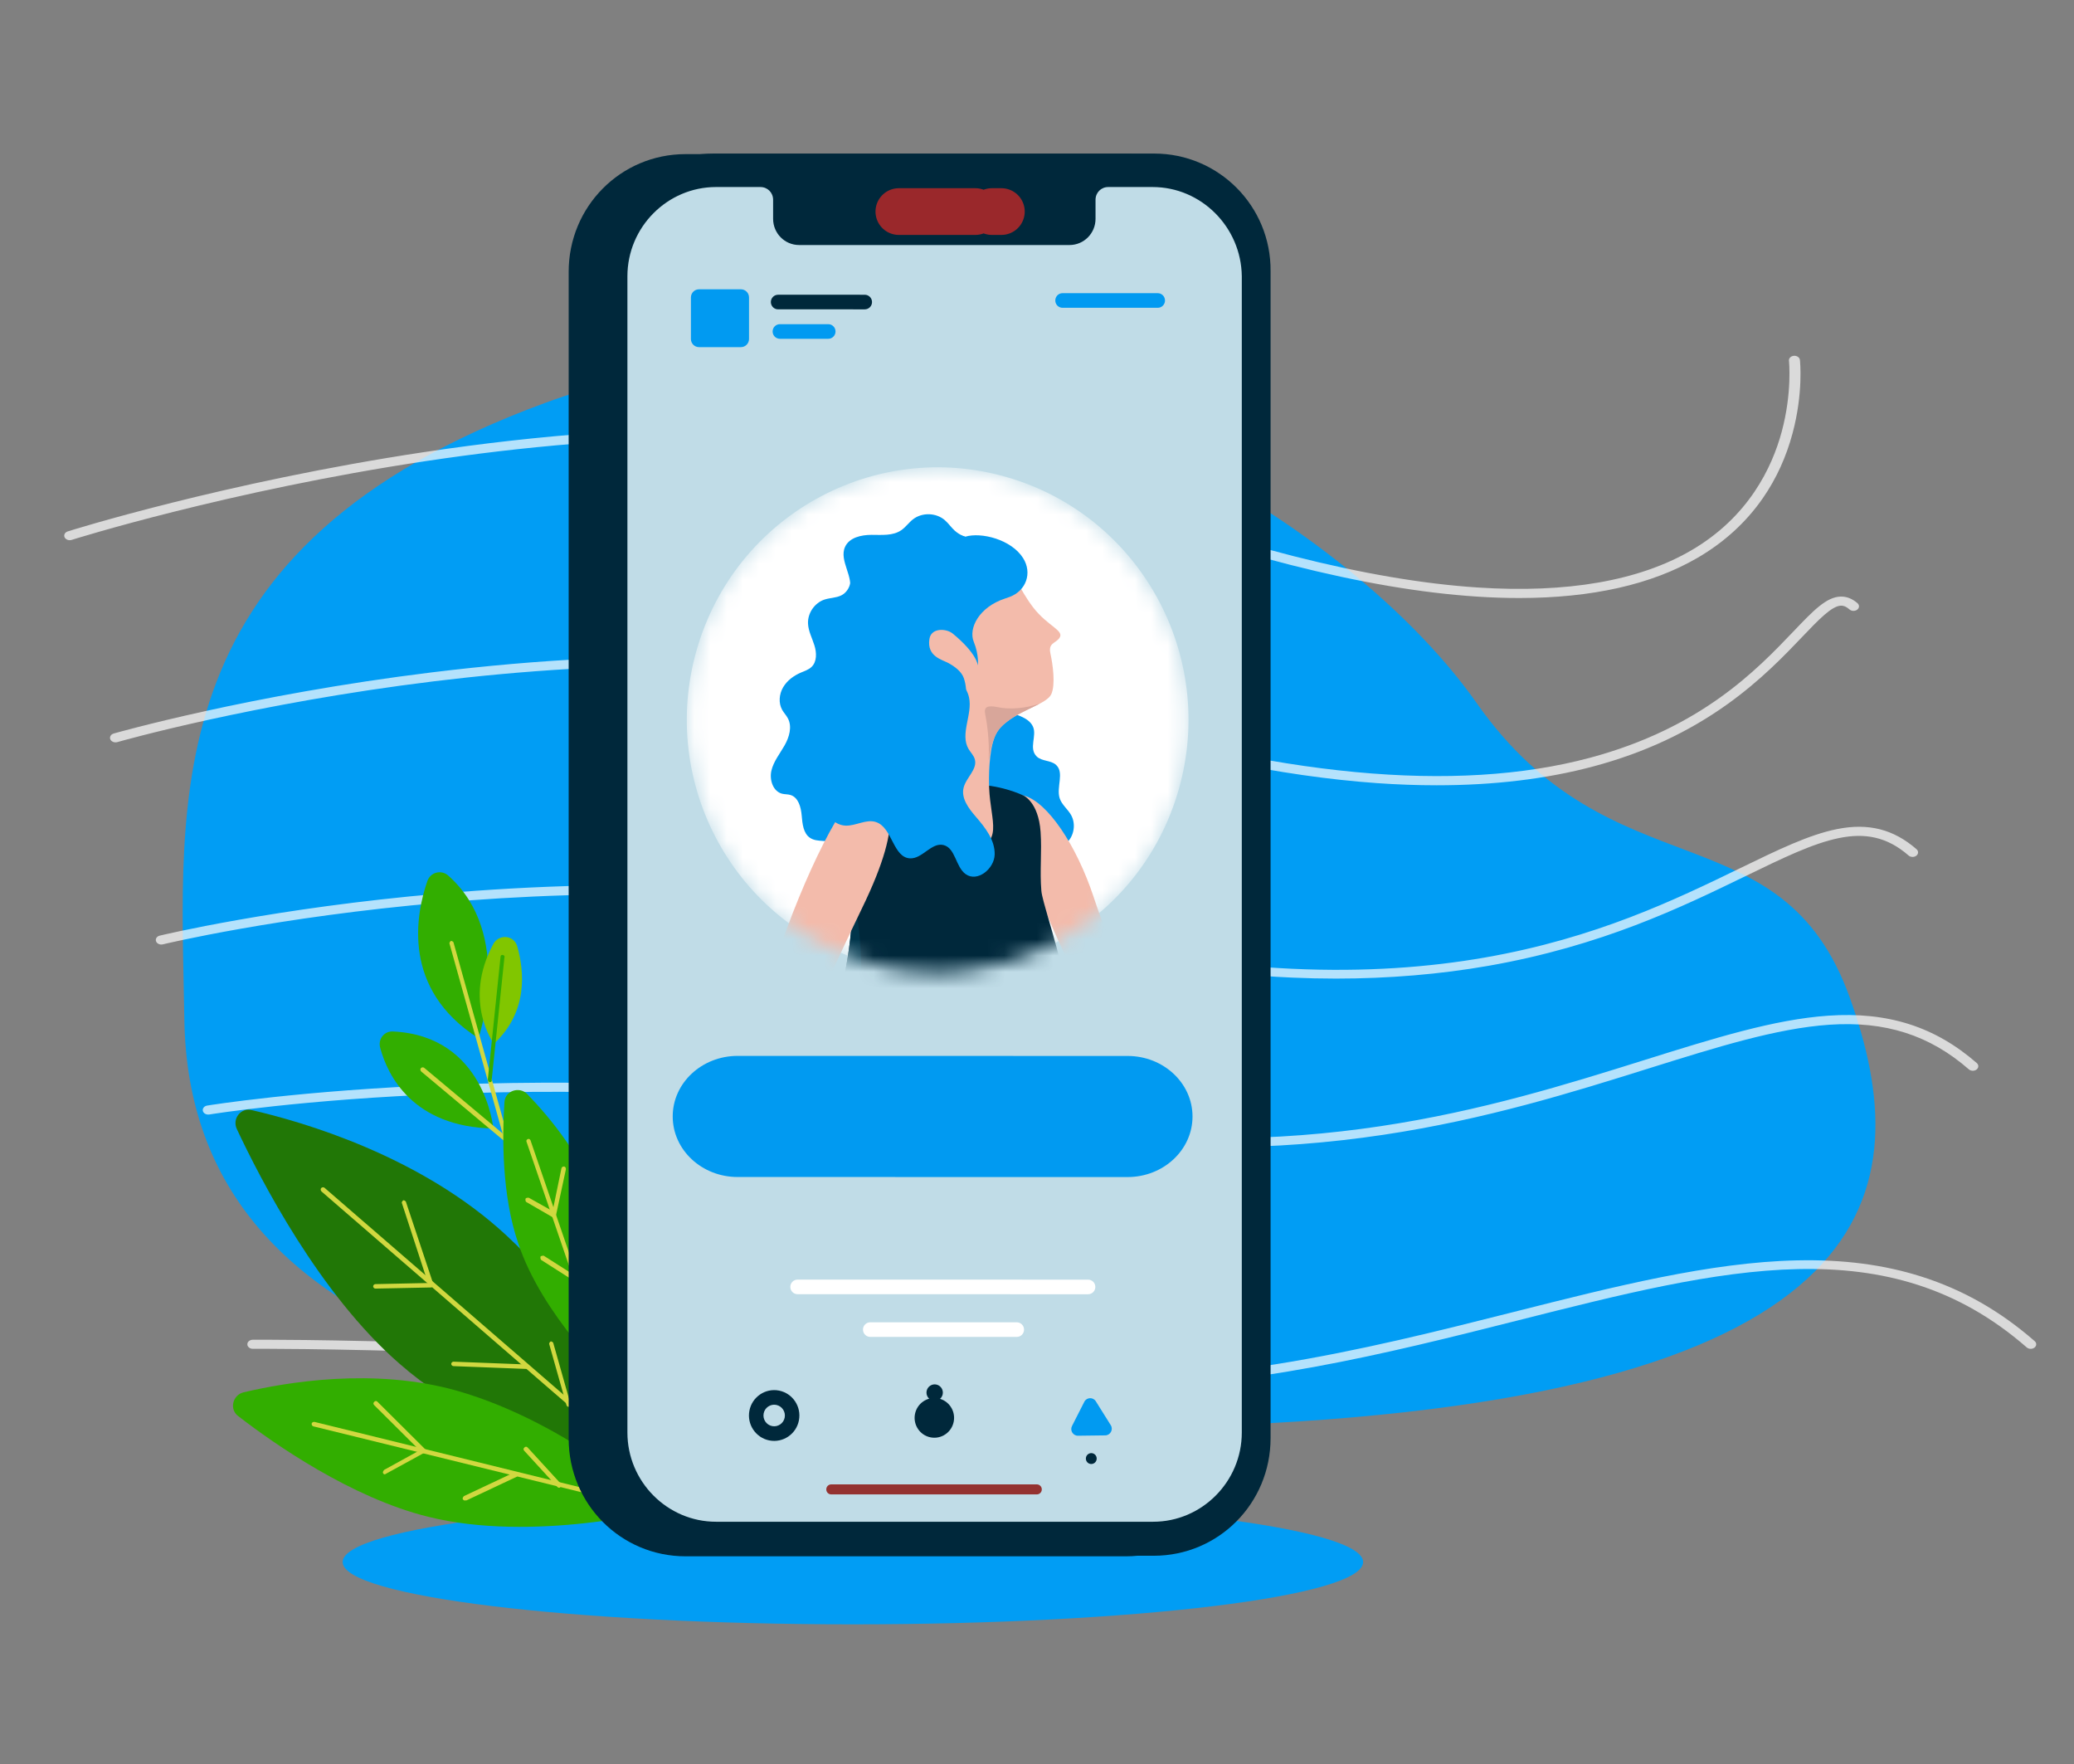 <svg width="127" height="108" viewBox="0 0 127 108" fill="none" xmlns="http://www.w3.org/2000/svg">
<rect x="0" y="0" width="127" height="108" fill="#808080" stroke="none"/>
<path d="M11.289 62.434C11.076 48.743 9.414 33.473 33.383 24.666C57.352 15.86 82.154 31.262 90.417 43.038C98.679 54.815 109.096 49.442 113.272 61.083C117.449 72.725 115.824 85.462 75.849 87.228C35.875 88.996 11.609 83.039 11.289 62.434Z" fill="#019DF4"/>
<g opacity="0.89">
<g opacity="0.89">
<path opacity="0.89" d="M93.023 36.614C92.191 36.614 91.332 36.585 90.446 36.527C83.66 36.086 75.211 33.938 65.333 30.144C53.251 25.503 37.331 26.54 26.104 28.227C13.917 30.056 4.483 33.026 4.39 33.055C4.216 33.11 4.022 33.038 3.955 32.895C3.889 32.751 3.975 32.591 4.149 32.535C4.243 32.505 13.736 29.518 25.983 27.678C33.181 26.597 39.912 26.116 45.988 26.251C53.6 26.419 60.205 27.558 65.616 29.637C75.419 33.402 83.788 35.532 90.493 35.97C95.961 36.326 100.357 35.562 103.558 33.699C107.074 31.653 108.515 28.614 109.104 26.425C109.748 24.035 109.548 22.105 109.545 22.086C109.528 21.933 109.664 21.798 109.85 21.784C110.035 21.771 110.198 21.883 110.216 22.036C110.226 22.117 110.429 24.056 109.767 26.526C109.378 27.98 108.768 29.314 107.953 30.491C106.932 31.968 105.585 33.199 103.95 34.151C101.142 35.789 97.474 36.614 93.023 36.614Z" fill="white"/>
</g>
</g>
<g opacity="0.89">
<g opacity="0.89">
<path opacity="0.89" d="M87.974 48.079C86.785 48.079 85.562 48.035 84.307 47.946C78.467 47.532 71.775 46.144 64.416 43.819C51.713 39.807 36.837 40.459 26.593 41.71C15.476 43.07 7.265 45.412 7.184 45.436C7.009 45.486 6.817 45.409 6.755 45.265C6.694 45.12 6.786 44.961 6.962 44.91C7.044 44.887 15.305 42.53 26.481 41.161C33.048 40.358 39.325 40.047 45.138 40.238C52.414 40.476 58.981 41.507 64.656 43.299C78.143 47.558 89.153 48.598 97.382 46.389C104.182 44.563 107.575 41.01 109.821 38.658C111.028 37.394 111.825 36.559 112.696 36.526C113.066 36.513 113.419 36.649 113.742 36.931C113.87 37.042 113.864 37.218 113.729 37.324C113.595 37.43 113.381 37.426 113.253 37.314C113.006 37.097 112.834 37.078 112.727 37.082C112.162 37.103 111.362 37.941 110.349 39.002C109.277 40.126 107.806 41.665 105.769 43.12C103.348 44.848 100.672 46.09 97.59 46.918C94.714 47.69 91.491 48.079 87.974 48.079Z" fill="white"/>
</g>
</g>
<g opacity="0.89">
<g opacity="0.89">
<path opacity="0.89" d="M81.81 59.914C80.92 59.914 80.022 59.894 79.117 59.854C74.257 59.641 69.003 58.847 63.503 57.496C50.094 54.202 36.258 54.464 27.012 55.264C16.983 56.131 10.04 57.801 9.972 57.818C9.794 57.861 9.607 57.777 9.555 57.629C9.502 57.481 9.604 57.327 9.782 57.284C9.852 57.267 16.841 55.584 26.927 54.712C32.85 54.199 38.67 54.06 44.224 54.3C51.172 54.6 57.723 55.496 63.695 56.963C86.952 62.677 98.737 56.952 106.535 53.164C108.91 52.01 110.786 51.099 112.505 50.758C114.415 50.378 115.958 50.772 117.36 51.995C117.488 52.107 117.481 52.284 117.347 52.389C117.212 52.495 116.999 52.49 116.871 52.379C114.228 50.073 111.461 51.418 106.876 53.645C102.966 55.545 98.099 57.91 91.144 59.132C88.177 59.651 85.047 59.914 81.81 59.914Z" fill="white"/>
</g>
</g>
<g opacity="0.89">
<g opacity="0.89">
<path opacity="0.89" d="M74.61 70.238C70.679 70.238 66.719 69.894 62.665 69.204C48.481 66.791 35.685 66.656 27.448 66.968C18.52 67.305 12.875 68.226 12.818 68.234C12.636 68.264 12.458 68.167 12.422 68.016C12.385 67.865 12.504 67.718 12.686 67.689C12.743 67.679 18.426 66.752 27.401 66.411C32.669 66.212 38.028 66.25 43.328 66.525C49.953 66.87 56.505 67.587 62.801 68.659C79.579 71.513 91.291 67.846 100.701 64.899C104.96 63.564 108.64 62.413 111.95 62.185C115.599 61.934 118.491 62.855 121.049 65.087C121.177 65.198 121.171 65.374 121.036 65.48C120.901 65.586 120.688 65.582 120.56 65.47C118.154 63.371 115.436 62.504 112.005 62.74C108.789 62.962 105.151 64.101 100.939 65.42C96.281 66.879 91.001 68.532 84.71 69.478C81.337 69.984 77.984 70.238 74.61 70.238Z" fill="white"/>
</g>
</g>
<g opacity="0.89">
<g opacity="0.89">
<path opacity="0.89" d="M66.683 85.047C65.044 85.047 63.379 84.982 61.688 84.842C32.986 82.459 15.658 82.581 15.486 82.582C15.485 82.582 15.484 82.582 15.483 82.582C15.298 82.582 15.148 82.46 15.146 82.306C15.144 82.152 15.293 82.027 15.479 82.026C15.652 82.024 33.013 81.902 61.757 84.289C73.233 85.242 83.579 82.627 92.707 80.321C98.892 78.757 104.733 77.282 110.026 77.166C112.868 77.103 115.367 77.43 117.667 78.162C120.211 78.973 122.477 80.265 124.594 82.112C124.722 82.224 124.717 82.399 124.582 82.506C124.446 82.612 124.233 82.607 124.105 82.495C115.638 75.107 105.605 77.643 92.903 80.853C85.051 82.836 76.306 85.047 66.683 85.047Z" fill="white"/>
</g>
</g>
<path d="M83.472 95.635C83.472 97.742 69.483 99.45 52.227 99.45C34.97 99.45 20.982 97.742 20.982 95.635C20.982 93.528 34.971 91.82 52.227 91.82C69.483 91.819 83.472 93.528 83.472 95.635Z" fill="#019DF4"/>
<path d="M29.294 63.562C29.294 63.562 31.533 57.21 27.428 53.59C27.021 53.249 26.376 53.386 26.173 53.931C25.46 55.981 24.578 60.556 29.294 63.562Z" fill="#32AE00"/>
<path d="M33.365 78.279C33.296 78.279 33.263 78.245 33.229 78.177L27.53 57.79C27.496 57.721 27.564 57.653 27.597 57.619C27.665 57.585 27.733 57.652 27.767 57.687L33.466 78.074C33.5 78.177 33.466 78.211 33.365 78.279C33.398 78.279 33.398 78.279 33.365 78.279Z" fill="#D1D840"/>
<path d="M30.209 69.094C30.209 69.094 29.701 63.425 24.07 63.152C23.526 63.117 23.119 63.63 23.289 64.176C23.73 65.816 25.257 68.992 30.209 69.094Z" fill="#32AE00"/>
<path d="M31.091 70.014C31.058 70.014 31.023 70.014 31.023 69.98L25.799 65.609C25.73 65.541 25.73 65.473 25.765 65.404C25.833 65.336 25.9 65.336 25.968 65.371L31.193 69.742C31.261 69.811 31.261 69.878 31.226 69.947C31.126 69.98 31.126 70.014 31.091 70.014Z" fill="#D1D840"/>
<path d="M30.244 63.903C30.244 63.903 28.31 61.307 30.21 57.791C30.549 57.176 31.465 57.244 31.669 57.927C32.109 59.464 32.346 61.956 30.244 63.903Z" fill="#81C600"/>
<path d="M30.006 66.258C29.938 66.258 29.871 66.19 29.871 66.087L30.651 58.575C30.651 58.506 30.719 58.437 30.787 58.472C30.855 58.472 30.922 58.541 30.889 58.608L30.109 66.121C30.141 66.19 30.074 66.258 30.006 66.258Z" fill="#32AE00"/>
<path d="M41.302 91.495C41.302 91.495 37.978 82.104 31.023 75.65C25.765 70.767 18.539 68.684 15.418 67.966C14.773 67.795 14.197 68.478 14.503 69.127C15.928 72.166 19.557 79.235 24.477 83.504C30.888 89.105 41.302 91.495 41.302 91.495Z" fill="#217706"/>
<path d="M41.302 91.632C41.268 91.632 41.234 91.632 41.234 91.598L19.693 72.953C19.625 72.884 19.625 72.817 19.659 72.748C19.727 72.68 19.795 72.68 19.862 72.714L41.404 91.359C41.472 91.428 41.472 91.497 41.437 91.564C41.337 91.598 41.302 91.632 41.302 91.632Z" fill="#D1D840"/>
<path d="M22.984 78.894C22.916 78.894 22.849 78.825 22.849 78.756C22.849 78.688 22.917 78.62 22.984 78.62L26.206 78.552L24.613 73.668C24.579 73.6 24.646 73.532 24.681 73.497C24.749 73.464 24.816 73.532 24.851 73.566L26.547 78.654C26.547 78.723 26.547 78.723 26.514 78.756C26.48 78.791 26.445 78.825 26.412 78.825L22.984 78.894ZM32.211 83.812L27.767 83.641C27.699 83.641 27.631 83.572 27.631 83.504C27.631 83.436 27.7 83.368 27.767 83.368L32.211 83.538C32.279 83.538 32.346 83.607 32.346 83.674C32.346 83.743 32.245 83.812 32.211 83.812ZM34.823 86.134C34.755 86.134 34.721 86.1 34.688 86.032L33.636 82.31C33.602 82.241 33.67 82.173 33.704 82.139C33.773 82.104 33.84 82.172 33.874 82.207L34.926 85.929C34.959 86.031 34.89 86.065 34.823 86.134C34.823 86.134 34.857 86.134 34.823 86.134Z" fill="#D1D840"/>
<path d="M40.59 92.451C40.59 92.451 35.027 87.159 27.97 85.143C22.882 83.71 17.521 84.631 14.91 85.246C14.232 85.417 14.028 86.305 14.605 86.714C16.811 88.422 21.525 91.7 26.206 92.861C32.618 94.466 40.59 92.451 40.59 92.451Z" fill="#32AE00"/>
<path d="M40.59 92.587L19.185 87.328C19.117 87.294 19.083 87.26 19.083 87.157C19.117 87.088 19.151 87.055 19.253 87.055L40.624 92.314C40.693 92.349 40.726 92.382 40.726 92.485C40.725 92.519 40.658 92.587 40.59 92.587Z" fill="#D1D840"/>
<path d="M23.56 90.266C23.492 90.266 23.492 90.232 23.458 90.197C23.424 90.162 23.458 90.06 23.526 89.992L25.697 88.797L22.916 86.032C22.848 85.963 22.848 85.895 22.916 85.827C22.984 85.758 23.051 85.758 23.119 85.827L26.037 88.73C26.07 88.763 26.105 88.798 26.07 88.832C26.07 88.901 26.037 88.901 26.002 88.935L23.695 90.198C23.594 90.266 23.56 90.266 23.56 90.266ZM28.479 91.87C28.411 91.87 28.377 91.835 28.344 91.802C28.31 91.733 28.344 91.665 28.412 91.597L31.533 90.128C31.601 90.095 31.668 90.128 31.736 90.197C31.77 90.266 31.736 90.333 31.668 90.402L28.547 91.87C28.547 91.836 28.514 91.87 28.479 91.87ZM34.212 91.085C34.178 91.085 34.144 91.051 34.11 91.016L32.108 88.831C32.04 88.763 32.04 88.694 32.108 88.626C32.176 88.558 32.245 88.558 32.312 88.626L34.314 90.811C34.382 90.88 34.382 90.948 34.314 91.016C34.315 91.085 34.28 91.085 34.212 91.085Z" fill="#D1D840"/>
<path d="M37.401 84.495C37.401 84.495 38.384 79.203 36.892 74.285C35.908 71.075 33.67 68.412 32.279 66.978C31.804 66.499 30.922 66.773 30.889 67.49C30.752 69.572 30.719 73.192 31.737 76.129C33.195 80.534 37.401 84.495 37.401 84.495Z" fill="#32AE00"/>
<path d="M37.401 84.631C37.333 84.631 37.299 84.597 37.266 84.562L32.245 69.913C32.211 69.844 32.245 69.775 32.313 69.742C32.381 69.708 32.449 69.742 32.483 69.81L37.504 84.46C37.537 84.529 37.503 84.597 37.401 84.631Z" fill="#D1D840"/>
<path d="M33.907 74.558C33.873 74.558 33.839 74.558 33.839 74.525L32.245 73.603C32.176 73.569 32.176 73.501 32.176 73.398C32.211 73.331 32.278 73.331 32.38 73.331L33.839 74.15L34.382 71.52C34.416 71.452 34.45 71.418 34.552 71.418C34.62 71.452 34.653 71.487 34.653 71.589L34.043 74.423C34.043 74.492 34.01 74.492 33.975 74.526H33.907V74.558V74.558ZM35.264 78.485C35.23 78.485 35.196 78.485 35.196 78.451L33.16 77.154C33.092 77.12 33.092 77.018 33.092 76.949C33.127 76.881 33.227 76.881 33.295 76.881L35.331 78.178C35.399 78.212 35.399 78.314 35.399 78.383C35.332 78.485 35.298 78.485 35.264 78.485ZM35.875 80.296C35.773 80.262 35.74 80.227 35.74 80.125L36.248 78.109C36.282 78.041 36.317 78.007 36.418 78.007C36.486 78.041 36.52 78.076 36.52 78.178L36.011 80.193C35.977 80.261 35.909 80.296 35.875 80.296Z" fill="#D1D840"/>
<path d="M68.95 9.436H41.98C38.011 9.436 34.822 12.646 34.822 16.641V88.079C34.822 92.075 38.011 95.285 41.98 95.285H68.95C72.919 95.285 76.108 92.075 76.108 88.079V16.641C76.108 12.681 72.885 9.436 68.95 9.436Z" fill="#00283B"/>
<path d="M70.68 9.402H43.677C39.708 9.402 36.52 12.612 36.52 16.608V88.046C36.52 92.041 39.709 95.251 43.677 95.251H70.646C74.616 95.251 77.803 92.041 77.803 88.046V16.608C77.838 12.612 74.616 9.402 70.68 9.402Z" fill="#00283B"/>
<path d="M70.578 11.451H67.864C67.424 11.451 67.084 11.792 67.084 12.236V13.398C67.084 14.286 66.372 15.002 65.489 15.002H48.935C48.053 15.002 47.341 14.286 47.341 13.398V12.236C47.341 11.792 47.002 11.451 46.561 11.451H43.847C40.861 11.451 38.419 13.91 38.419 16.915V87.705C38.419 90.71 40.861 93.169 43.847 93.169H70.613C73.598 93.169 76.041 90.71 76.041 87.705V16.915C76.006 13.91 73.564 11.451 70.578 11.451Z" fill="#C0DCE7"/>
<path d="M63.488 91.495H50.902C50.732 91.495 50.597 91.359 50.597 91.188C50.597 91.017 50.732 90.881 50.902 90.881H63.488C63.658 90.881 63.794 91.017 63.794 91.188C63.794 91.359 63.658 91.495 63.488 91.495Z" fill="#943230"/>
<path d="M60.741 12.953H61.318M55.041 12.953H59.722H55.041Z" stroke="#9A282B" stroke-width="2.861" stroke-miterlimit="10" stroke-linecap="round" stroke-linejoin="round"/>
<path d="M48.754 79.229C48.549 79.189 48.395 79.008 48.395 78.79C48.395 78.543 48.594 78.343 48.84 78.344L66.627 78.346C66.872 78.345 67.072 78.546 67.072 78.793C67.072 79.04 66.872 79.241 66.627 79.24L48.84 79.238C48.809 79.238 48.781 79.235 48.754 79.229Z" fill="white"/>
<path d="M53.203 81.843C52.999 81.803 52.844 81.621 52.844 81.404C52.844 81.156 53.044 80.956 53.289 80.957L62.263 80.958C62.507 80.957 62.707 81.159 62.707 81.406C62.707 81.653 62.508 81.853 62.263 81.852L53.289 81.851C53.26 81.851 53.231 81.848 53.203 81.843Z" fill="white"/>
<path d="M69.046 72.065L45.168 72.062C42.972 72.062 41.193 70.402 41.193 68.354C41.193 66.306 42.974 64.647 45.169 64.647L69.047 64.651C71.243 64.651 73.023 66.311 73.023 68.359C73.022 70.406 71.242 72.065 69.046 72.065Z" fill="#019AF1"/>
<path d="M47.561 18.932C47.357 18.892 47.203 18.71 47.203 18.492C47.203 18.245 47.402 18.045 47.647 18.045L52.953 18.046C53.199 18.046 53.398 18.247 53.398 18.494C53.398 18.741 53.199 18.94 52.953 18.94L47.647 18.939C47.618 18.94 47.589 18.937 47.561 18.932Z" fill="#00283B"/>
<path d="M47.669 20.733C47.465 20.693 47.311 20.512 47.311 20.294C47.311 20.047 47.51 19.848 47.755 19.848H50.718C50.963 19.847 51.163 20.048 51.163 20.295C51.163 20.542 50.963 20.743 50.718 20.743H47.755C47.726 20.742 47.697 20.739 47.669 20.733Z" fill="#019AF1"/>
<path d="M64.978 18.836C64.774 18.796 64.62 18.614 64.62 18.397C64.62 18.15 64.819 17.949 65.064 17.949L70.894 17.95C71.138 17.949 71.338 18.151 71.338 18.398C71.338 18.645 71.139 18.845 70.894 18.845L65.064 18.844C65.035 18.844 65.005 18.841 64.978 18.836Z" fill="#019AF1"/>
<path d="M45.37 21.253H42.803C42.529 21.253 42.308 21.031 42.308 20.755V18.211C42.308 17.936 42.529 17.713 42.803 17.713H45.371C45.644 17.713 45.866 17.936 45.866 18.211V20.755C45.865 21.03 45.642 21.253 45.37 21.253Z" fill="#019AF1"/>
<path d="M47.109 88.19C46.274 88.025 45.726 87.207 45.89 86.366C46.053 85.525 46.866 84.974 47.702 85.138C48.538 85.303 49.085 86.121 48.921 86.963C48.758 87.804 47.946 88.355 47.109 88.19ZM47.532 86.016C47.178 85.946 46.831 86.179 46.762 86.537C46.693 86.894 46.925 87.242 47.28 87.312C47.636 87.382 47.981 87.148 48.05 86.79C48.119 86.434 47.887 86.086 47.532 86.016Z" fill="#00283B"/>
<path d="M58.4 87.042C58.272 87.701 57.637 88.131 56.982 88.002C56.327 87.874 55.9 87.234 56.028 86.575C56.156 85.916 56.791 85.486 57.446 85.615C58.101 85.743 58.529 86.383 58.4 87.042Z" fill="#00283B"/>
<path d="M57.65 84.981C57.804 85.212 57.744 85.525 57.514 85.682C57.284 85.837 56.973 85.776 56.818 85.544C56.663 85.313 56.724 85 56.954 84.844C57.184 84.688 57.495 84.75 57.65 84.981Z" fill="#00283B"/>
<path d="M67.678 87.881L66.01 87.902C65.705 87.907 65.505 87.582 65.643 87.308L66.396 85.826C66.54 85.544 66.933 85.526 67.101 85.794L68.016 87.255C68.186 87.525 67.995 87.877 67.678 87.881Z" fill="#019AF1"/>
<path d="M67.149 89.365C67.115 89.545 66.939 89.663 66.76 89.628C66.581 89.594 66.463 89.417 66.498 89.237C66.534 89.056 66.708 88.938 66.887 88.973C67.067 89.008 67.185 89.183 67.149 89.365Z" fill="#00283B"/>
<mask id="mask0_4731_54523" style="mask-type:alpha" maskUnits="userSpaceOnUse" x="42" y="28" width="31" height="32">
<path d="M72.071 48.698C69.534 56.846 60.916 61.379 52.822 58.825C44.729 56.27 40.225 47.595 42.763 39.448C45.3 31.301 53.918 26.767 62.012 29.322C70.105 31.876 74.609 40.551 72.071 48.698Z" fill="white"/>
</mask>
<g mask="url(#mask0_4731_54523)">
<path d="M72.071 48.698C69.534 56.846 60.916 61.379 52.822 58.825C44.729 56.27 40.225 47.595 42.763 39.448C45.3 31.301 53.918 26.767 62.012 29.322C70.105 31.876 74.609 40.551 72.071 48.698Z" fill="white"/>
<path d="M51.839 34.73C52.298 35.232 52.118 36.165 51.506 36.457C51.19 36.609 50.821 36.599 50.487 36.709C49.885 36.907 49.451 37.536 49.478 38.174C49.497 38.64 49.732 39.067 49.87 39.512C50.01 39.958 50.031 40.506 49.697 40.83C49.518 41.004 49.271 41.081 49.042 41.179C48.603 41.367 48.196 41.665 47.954 42.08C47.712 42.494 47.66 43.036 47.893 43.456C47.997 43.643 48.151 43.798 48.249 43.987C48.518 44.501 48.327 45.138 48.041 45.641C47.754 46.146 47.373 46.611 47.238 47.175C47.103 47.74 47.334 48.458 47.894 48.596C48.061 48.637 48.24 48.622 48.404 48.673C48.889 48.82 49.047 49.421 49.091 49.929C49.135 50.436 49.187 51.027 49.611 51.303C50.056 51.595 50.696 51.378 51.144 51.666C51.477 51.879 51.599 52.299 51.799 52.642C52.047 53.062 52.46 53.397 52.939 53.478C53.417 53.559 53.95 53.352 54.195 52.931C54.404 52.574 54.402 52.105 54.675 51.795C54.947 51.488 55.408 51.434 55.731 51.181C56.299 50.737 56.255 49.849 55.985 49.178C55.716 48.508 55.272 47.89 55.199 47.17C55.097 46.173 55.73 45.182 55.516 44.203C55.299 43.217 54.264 42.495 54.269 41.485C54.271 40.994 54.525 40.546 54.649 40.072C54.949 38.928 54.398 37.613 53.373 37.033" fill="#019AF1"/>
<path d="M63.486 46.318C63.799 46.62 64.346 46.537 64.668 46.831C65.187 47.306 64.673 48.197 64.887 48.869C65.013 49.267 65.381 49.535 65.587 49.899C65.894 50.443 65.772 51.196 65.309 51.611C64.845 52.028 64.089 52.066 63.587 51.698C63.49 51.627 63.395 51.541 63.276 51.528C62.969 51.495 62.86 51.918 62.664 52.158C62.363 52.529 61.658 52.385 61.524 51.925C61.451 51.673 61.526 51.378 61.388 51.154C61.311 51.03 61.181 50.951 61.055 50.876C60.525 50.563 59.978 50.245 59.594 49.763C59.209 49.281 59.02 48.586 59.296 48.033C59.428 47.767 59.657 47.553 59.747 47.269C59.956 46.6 59.324 45.99 59.096 45.327C58.498 43.583 60.215 42.813 61.494 43.455C62.069 43.744 62.977 43.87 63.254 44.488C63.508 45.055 62.971 45.82 63.486 46.318Z" fill="#019AF1"/>
<path d="M62.698 48.71C64.149 49.094 65.925 51.768 66.969 54.921C68.013 58.075 69.152 60.368 70.386 61.515C74.288 65.141 80.069 68.681 80.638 69.541C81.207 70.402 80.237 71.185 78.244 69.944C76.251 68.701 69.532 64.382 67.728 62.471C65.924 60.559 64.068 56.057 63.214 53.668C63.056 53.228 62.004 52.802 61.758 52.075C61.171 50.336 61.426 48.372 62.698 48.71Z" fill="#F3BBAB"/>
<path d="M53.311 48.133C52.978 48.157 51.011 53.157 51.972 54.157C52.931 55.156 53.976 51.263 53.833 49.733C53.691 48.205 53.311 48.133 53.311 48.133Z" fill="#5D0080"/>
<path d="M53.311 48.133C56.728 47.814 57.437 48.112 59.407 48.042C61.179 47.978 62.652 48.698 62.652 48.698C62.652 48.698 63.588 49.07 63.72 50.934C63.805 52.137 63.664 53.329 63.767 54.539C63.869 55.75 66.495 62.152 66.495 70.401C66.495 81.582 75.808 92.239 75.808 92.239C75.808 92.239 75.31 96.607 70.112 96.826C67.075 96.954 67.328 95.934 62.898 96.444C58.567 96.942 56.647 100.243 51.887 100.138C46.065 100.011 45.938 95.17 41.256 95.042C37.944 94.952 36.151 93.238 34.927 90.583C33.809 88.157 34.674 83.83 34.674 83.83C34.674 83.83 43.482 84.2 48.85 69.434C53.352 57.052 51.972 54.157 51.972 54.157C51.972 54.157 53.375 53.54 53.659 51.438C53.942 49.346 53.311 48.133 53.311 48.133Z" fill="#00283B"/>
<path d="M63.265 37.188C64.165 38.361 65.228 38.604 64.859 39.079C64.604 39.407 64.179 39.368 64.324 40.021C64.469 40.675 64.642 41.933 64.372 42.507C64.102 43.083 62.639 43.418 61.651 44.195C61.41 44.385 61.094 44.648 60.899 45.143C60.555 46.013 60.542 47.599 60.569 48.239C60.66 50.358 61.52 51.642 59.384 52.051C57.602 52.392 56.118 49.849 56.714 47.922C57.237 46.229 57.476 43.756 56.867 43.449C55.835 42.929 53.602 41.821 53.245 38.415C52.889 35.008 55.374 33.013 57.937 32.915C61.767 32.768 61.599 35.017 63.265 37.188Z" fill="#F3BBAB"/>
<path d="M52.855 34.799C53.668 35.392 54.025 33.971 55.207 33.25C56.177 32.659 57.856 32.428 59.105 32.859C60.083 32.563 61.93 33.029 62.649 34.169C63.225 35.081 62.833 36.172 61.826 36.546C61.739 36.577 61.648 36.61 61.551 36.642C59.938 37.167 59.295 38.477 59.626 39.289C59.959 40.102 59.879 40.747 59.879 40.747C59.879 40.747 59.846 40.023 58.336 38.788C57.957 38.477 57.022 38.413 56.912 39.122C56.745 40.197 57.696 40.388 58.075 40.595C58.462 40.806 58.89 41.12 59.024 41.534C59.281 42.322 59.238 43.303 58.265 44.002C57.986 44.204 57.396 44.334 57.039 44.367C56.907 44.379 56.669 44.212 56.784 44.147C59.338 42.694 56.62 43.236 55.892 42.919C53.55 41.9 53.012 40.212 52.864 38.472C52.807 37.791 53.075 36.772 52.864 36.179" fill="#019AF1"/>
<path d="M61.137 43.303C61.825 43.447 62.775 43.375 63.629 43.088L63.632 43.099C63.052 43.404 62.261 43.715 61.651 44.195C61.41 44.385 61.094 44.648 60.899 45.143C60.736 45.558 60.617 46.066 60.539 46.552C60.604 45.279 60.413 44.131 60.329 43.734C60.235 43.279 60.448 43.16 61.137 43.303Z" fill="#D8A69A"/>
<path d="M48.849 69.433C44.339 81.838 37.403 83.561 35.299 83.794C37.247 83.642 42.641 82.735 46.191 78.447C50.462 73.287 52.261 66.898 52.645 61.629C53.03 56.359 51.97 54.156 51.97 54.156C51.97 54.156 53.351 57.051 48.849 69.433Z" fill="#00354B"/>
<path d="M53.311 48.133C54.367 48.713 55.579 49.875 52.764 55.649C51.041 59.182 48.262 65.528 46.489 68.049C43.307 72.57 37.128 76.071 37.622 74.453C38.039 73.088 41.475 70.369 43.046 67.838C44.61 65.319 46.175 62.273 48.157 56.919C50.139 51.564 52.416 47.642 53.311 48.133Z" fill="#F3BBAB"/>
<path d="M61.023 33.009C60.127 33.067 59.125 33.09 58.458 32.485C58.241 32.288 58.076 32.037 57.854 31.845C57.319 31.383 56.459 31.362 55.903 31.797C55.646 31.999 55.456 32.279 55.186 32.463C54.668 32.817 53.988 32.746 53.362 32.747C52.736 32.748 52.006 32.909 51.746 33.483C51.358 34.34 52.341 35.358 51.988 36.23C51.708 36.921 50.753 37.094 50.397 37.749C49.819 38.807 51.197 39.977 51.117 41.181C51.071 41.877 50.552 42.429 50.166 43.008C49.495 44.015 49.273 45.56 50.218 46.313C50.393 46.451 50.597 46.554 50.74 46.724C51.315 47.415 50.483 48.42 50.533 49.319C50.569 49.962 51.143 50.527 51.782 50.549C52.42 50.571 53.058 50.123 53.66 50.337C54.652 50.687 54.682 52.509 55.732 52.553C56.481 52.583 57.034 51.569 57.765 51.736C58.513 51.909 58.506 53.067 59.129 53.517C59.841 54.033 60.888 53.199 60.908 52.316C60.929 51.432 60.331 50.672 59.755 50.005C59.319 49.5 58.847 48.882 59.004 48.233C59.155 47.607 59.868 47.102 59.691 46.484C59.623 46.247 59.434 46.069 59.309 45.857C58.767 44.932 59.567 43.745 59.337 42.696C59.182 41.994 58.593 41.478 57.997 41.081C57.402 40.684 56.746 40.334 56.323 39.754C55.899 39.175 55.798 38.27 56.327 37.787C56.554 37.579 56.859 37.482 57.139 37.355C58.598 36.698 59.555 35.052 59.406 33.448" fill="#019AF1"/>
</g>
</svg>
